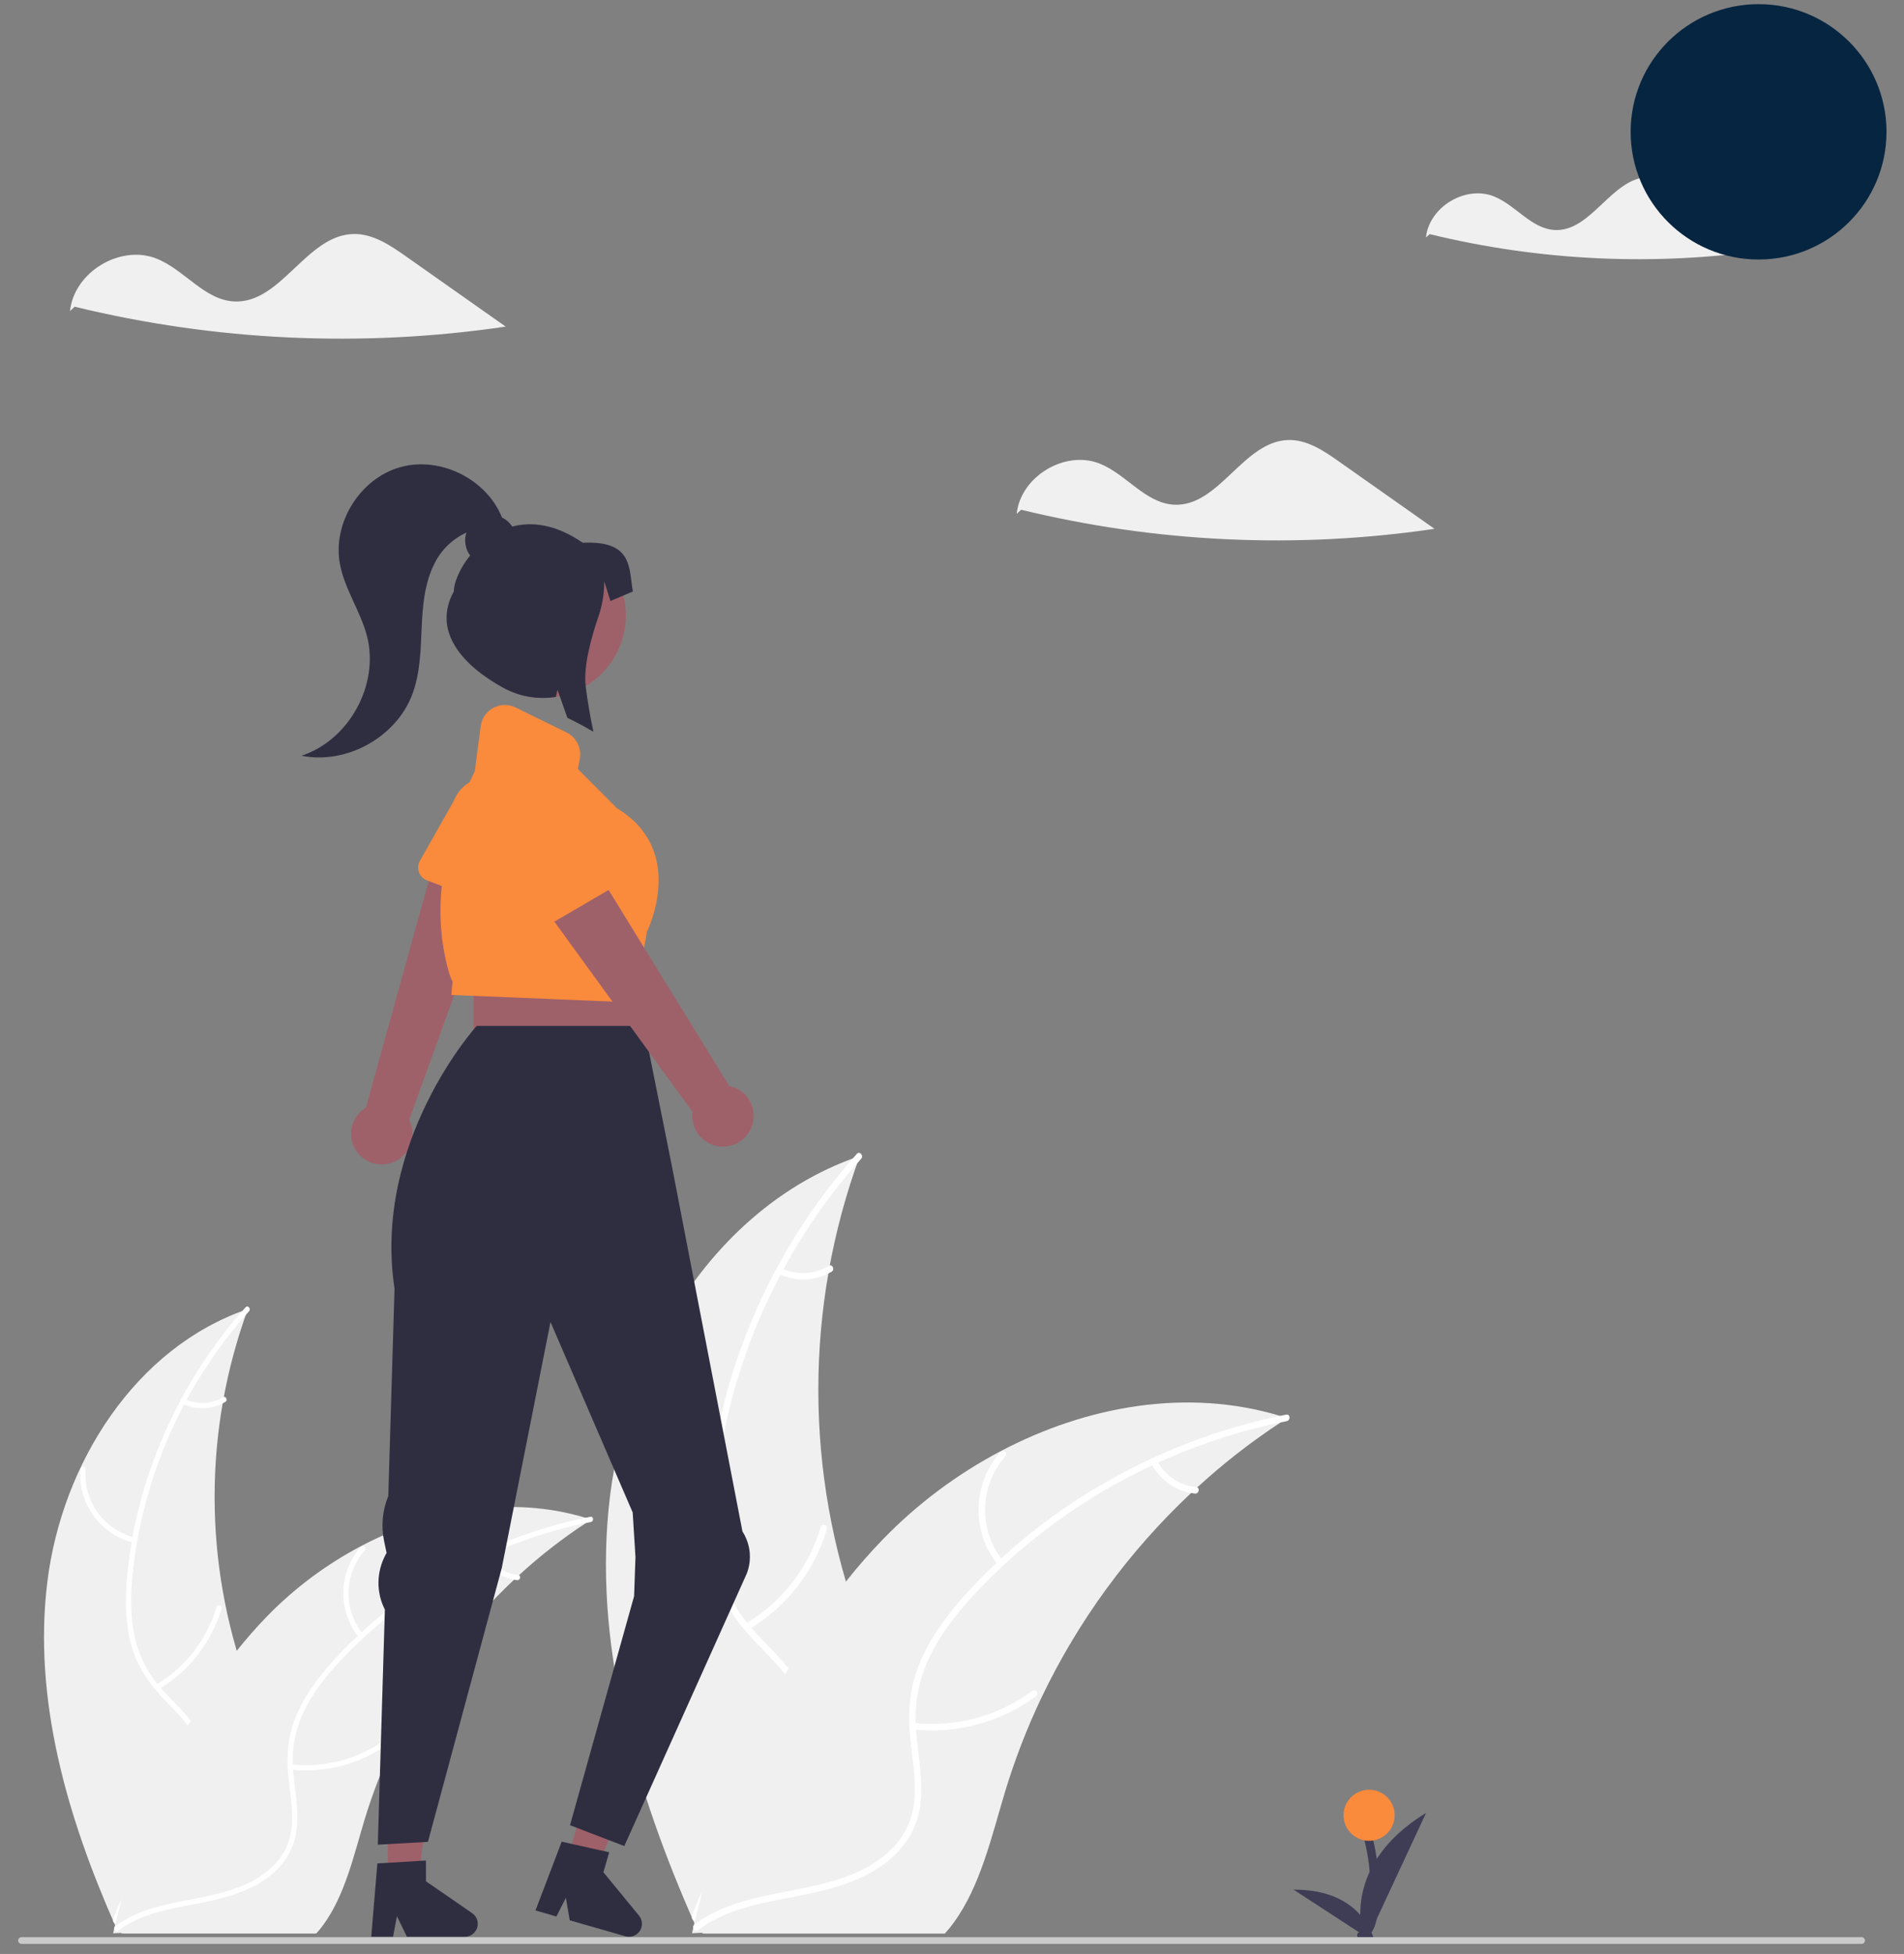 <svg width="77" height="79" viewBox="0 0 77 79" fill="none" xmlns="http://www.w3.org/2000/svg">
<rect x="0" y="0" width="77" height="79" fill="#808080" stroke="none"/>
<g clip-path="url(#clip0_314:6894)">
<path d="M68.329 7.868C67.825 7.514 67.275 7.144 66.659 7.159C65.168 7.194 64.364 9.375 62.875 9.299C61.925 9.25 61.294 8.287 60.41 7.938C59.259 7.483 57.794 8.372 57.668 9.601L57.816 9.466C62.291 10.555 66.936 10.769 71.493 10.097C70.438 9.354 69.383 8.611 68.329 7.868Z" fill="#F0F0F0"/>
<path d="M1.917 63.937C2.511 59.171 5.471 54.475 10.026 52.924C8.23 57.829 8.23 63.211 10.027 68.116C10.727 70.005 11.703 72.034 11.044 73.938C10.634 75.122 9.632 76.029 8.512 76.596C7.392 77.162 6.149 77.433 4.921 77.697L4.68 77.897C2.731 73.505 1.323 68.702 1.917 63.937Z" fill="#F0F0F0"/>
<path d="M10.071 53.014C7.419 55.979 5.77 59.704 5.36 63.658C5.277 64.505 5.267 65.372 5.452 66.208C5.64 67.021 6.042 67.769 6.617 68.374C7.141 68.95 7.745 69.478 8.12 70.17C8.516 70.9 8.531 71.73 8.26 72.505C7.929 73.454 7.276 74.227 6.61 74.962C5.872 75.777 5.091 76.612 4.777 77.692C4.739 77.823 4.538 77.757 4.576 77.626C5.122 75.746 6.951 74.678 7.823 72.984C8.23 72.194 8.401 71.277 8.02 70.443C7.686 69.714 7.064 69.169 6.528 68.591C5.965 67.984 5.533 67.318 5.31 66.515C5.083 65.693 5.059 64.823 5.12 63.977C5.272 62.06 5.725 60.178 6.462 58.401C7.293 56.369 8.466 54.493 9.931 52.855C10.022 52.753 10.161 52.913 10.071 53.014L10.071 53.014Z" fill="white"/>
<path d="M5.417 62.378C4.761 62.219 4.184 61.833 3.787 61.288C3.391 60.744 3.201 60.077 3.252 59.405C3.263 59.27 3.475 59.28 3.464 59.416C3.415 60.041 3.592 60.663 3.962 61.169C4.333 61.675 4.872 62.032 5.483 62.177C5.616 62.208 5.549 62.409 5.417 62.378V62.378Z" fill="white"/>
<path d="M6.312 68.118C7.496 67.413 8.37 66.288 8.76 64.968C8.798 64.838 9 64.904 8.961 65.035C8.553 66.407 7.641 67.576 6.408 68.307C6.29 68.377 6.195 68.188 6.312 68.118H6.312Z" fill="white"/>
<path d="M7.49 56.569C7.731 56.684 7.996 56.736 8.262 56.723C8.529 56.709 8.787 56.63 9.015 56.492C9.132 56.421 9.227 56.611 9.111 56.681C8.858 56.833 8.572 56.92 8.278 56.935C7.984 56.951 7.691 56.894 7.423 56.77C7.397 56.761 7.376 56.742 7.363 56.717C7.351 56.692 7.348 56.663 7.356 56.637C7.365 56.61 7.384 56.588 7.409 56.576C7.434 56.563 7.463 56.561 7.49 56.569V56.569Z" fill="white"/>
<path d="M23.91 61.436C23.838 61.483 23.767 61.529 23.695 61.578C22.736 62.207 21.829 62.913 20.985 63.689C20.918 63.748 20.852 63.809 20.788 63.87C18.773 65.761 17.127 68.008 15.934 70.499C15.461 71.49 15.063 72.516 14.745 73.568C14.307 75.02 13.947 76.63 13.079 77.818C12.99 77.943 12.893 78.062 12.789 78.175H4.942C4.924 78.166 4.906 78.159 4.888 78.15L4.575 78.165C4.588 78.109 4.602 78.052 4.615 77.997C4.622 77.965 4.631 77.932 4.638 77.9C4.643 77.879 4.649 77.857 4.652 77.838C4.654 77.831 4.656 77.823 4.658 77.818C4.661 77.799 4.667 77.781 4.67 77.763C4.749 77.443 4.83 77.123 4.914 76.803C4.914 76.802 4.914 76.802 4.915 76.8C5.558 74.365 6.41 71.962 7.601 69.765C7.637 69.699 7.672 69.631 7.712 69.565C8.254 68.577 8.876 67.636 9.572 66.749C9.954 66.265 10.361 65.801 10.791 65.358C11.903 64.215 13.189 63.254 14.601 62.51C17.415 61.027 20.673 60.459 23.681 61.365C23.758 61.388 23.833 61.411 23.91 61.436Z" fill="#F0F0F0"/>
<path d="M23.892 61.536C19.985 62.31 16.422 64.293 13.708 67.204C13.13 67.831 12.599 68.517 12.243 69.296C11.902 70.057 11.772 70.896 11.866 71.725C11.938 72.5 12.101 73.284 11.983 74.062C11.859 74.883 11.37 75.555 10.686 76.011C9.849 76.569 8.861 76.794 7.887 76.981C6.805 77.188 5.678 77.386 4.776 78.06C4.666 78.141 4.546 77.967 4.655 77.886C6.225 76.713 8.33 76.959 10.048 76.131C10.85 75.745 11.54 75.115 11.738 74.22C11.912 73.437 11.744 72.628 11.664 71.844C11.581 71.021 11.638 70.23 11.945 69.455C12.259 68.662 12.765 67.954 13.323 67.315C14.602 65.875 16.099 64.645 17.76 63.669C19.65 62.545 21.718 61.752 23.876 61.325C24.009 61.298 24.025 61.509 23.892 61.536V61.536Z" fill="white"/>
<path d="M14.527 66.216C14.099 65.695 13.871 65.04 13.883 64.367C13.895 63.694 14.146 63.047 14.592 62.542C14.682 62.44 14.845 62.576 14.755 62.678C14.339 63.147 14.105 63.75 14.095 64.377C14.085 65.003 14.3 65.613 14.701 66.095C14.788 66.2 14.613 66.32 14.527 66.216Z" fill="white"/>
<path d="M11.778 71.338C13.149 71.486 14.525 71.113 15.633 70.294C15.742 70.212 15.863 70.386 15.753 70.468C14.599 71.318 13.166 71.704 11.74 71.546C11.604 71.531 11.643 71.323 11.778 71.338Z" fill="white"/>
<path d="M19.686 62.824C19.809 63.059 19.99 63.261 20.21 63.41C20.431 63.559 20.685 63.652 20.951 63.678C21.087 63.692 21.048 63.9 20.913 63.887C20.62 63.856 20.339 63.754 20.095 63.589C19.851 63.425 19.65 63.203 19.512 62.944C19.497 62.921 19.491 62.893 19.496 62.865C19.501 62.838 19.516 62.813 19.538 62.797C19.562 62.781 19.59 62.775 19.618 62.78C19.645 62.785 19.67 62.801 19.686 62.824Z" fill="white"/>
<path d="M24.675 60.448C25.415 54.515 29.1 48.668 34.771 46.737C32.535 52.845 32.535 59.545 34.773 65.652C35.644 68.004 36.859 70.53 36.039 72.9C35.529 74.375 34.281 75.504 32.887 76.209C31.492 76.915 29.944 77.251 28.416 77.581L28.115 77.829C25.689 72.362 23.936 66.382 24.675 60.448Z" fill="#F0F0F0"/>
<path d="M34.828 46.848C31.559 50.501 29.438 55.219 28.961 60.101C28.858 61.156 28.846 62.236 29.077 63.276C29.31 64.288 29.811 65.219 30.526 65.973C31.18 66.69 31.931 67.347 32.399 68.209C32.892 69.118 32.91 70.151 32.573 71.116C32.16 72.298 31.347 73.261 30.519 74.175C29.599 75.189 28.628 76.229 28.237 77.574C28.189 77.737 27.939 77.654 27.986 77.492C28.666 75.151 30.943 73.821 32.029 71.713C32.536 70.729 32.748 69.587 32.273 68.549C31.858 67.641 31.084 66.962 30.416 66.243C29.715 65.487 29.177 64.658 28.9 63.658C28.617 62.635 28.587 61.552 28.663 60.499C28.852 58.112 29.416 55.769 30.335 53.556C31.369 51.026 32.829 48.69 34.653 46.651C34.766 46.525 34.94 46.723 34.828 46.848Z" fill="white"/>
<path d="M29.032 58.506C28.216 58.308 27.497 57.827 27.003 57.15C26.51 56.472 26.274 55.641 26.337 54.805C26.351 54.636 26.615 54.649 26.601 54.818C26.541 55.596 26.761 56.37 27.221 57.001C27.682 57.631 28.354 58.076 29.115 58.256C29.28 58.295 29.197 58.545 29.032 58.506Z" fill="white"/>
<path d="M30.147 65.654C31.621 64.776 32.709 63.376 33.194 61.733C33.242 61.57 33.493 61.653 33.445 61.816C32.937 63.524 31.802 64.979 30.266 65.89C30.119 65.977 30.002 65.741 30.147 65.654Z" fill="white"/>
<path d="M31.614 51.276C31.913 51.418 32.244 51.484 32.575 51.467C32.907 51.45 33.229 51.351 33.513 51.18C33.658 51.091 33.776 51.327 33.632 51.415C33.317 51.603 32.961 51.712 32.595 51.731C32.229 51.751 31.864 51.68 31.531 51.526C31.498 51.514 31.472 51.49 31.456 51.459C31.44 51.429 31.437 51.393 31.447 51.36C31.458 51.327 31.482 51.299 31.513 51.284C31.544 51.268 31.581 51.265 31.614 51.276Z" fill="white"/>
<path d="M52.057 57.335C51.968 57.393 51.879 57.451 51.79 57.511C50.595 58.294 49.467 59.174 48.415 60.14C48.333 60.213 48.25 60.289 48.17 60.364C45.661 62.719 43.612 65.517 42.127 68.618C41.538 69.853 41.043 71.13 40.647 72.439C40.101 74.248 39.653 76.252 38.572 77.731C38.461 77.886 38.34 78.035 38.211 78.176H28.442C28.419 78.165 28.397 78.156 28.375 78.144L27.985 78.162C28 78.093 28.018 78.022 28.034 77.953C28.043 77.913 28.054 77.873 28.063 77.833C28.07 77.806 28.076 77.78 28.081 77.755C28.083 77.746 28.085 77.737 28.087 77.731C28.092 77.706 28.099 77.684 28.103 77.662C28.201 77.264 28.302 76.866 28.406 76.468C28.406 76.465 28.406 76.465 28.408 76.463C29.209 73.431 30.27 70.44 31.752 67.704C31.796 67.622 31.841 67.537 31.89 67.455C32.565 66.226 33.339 65.053 34.206 63.95C34.682 63.347 35.189 62.769 35.724 62.217C37.109 60.794 38.709 59.598 40.467 58.672C43.971 56.826 48.027 56.118 51.772 57.246C51.868 57.275 51.961 57.304 52.057 57.335Z" fill="#F0F0F0"/>
<path d="M52.035 57.458C47.221 58.411 42.681 60.904 39.355 64.515C38.636 65.296 37.975 66.15 37.532 67.12C37.108 68.068 36.945 69.112 37.062 70.144C37.151 71.109 37.355 72.085 37.208 73.054C37.053 74.076 36.445 74.912 35.593 75.48C34.551 76.175 33.32 76.456 32.107 76.688C30.761 76.945 29.358 77.192 28.234 78.031C28.098 78.133 27.948 77.916 28.084 77.814C30.039 76.354 32.659 76.661 34.798 75.63C35.797 75.149 36.656 74.365 36.903 73.25C37.119 72.275 36.91 71.269 36.811 70.293C36.707 69.268 36.778 68.283 37.16 67.318C37.551 66.331 38.181 65.449 38.877 64.653C40.468 62.861 42.332 61.329 44.4 60.115C46.753 58.715 49.328 57.728 52.015 57.195C52.181 57.162 52.2 57.425 52.035 57.458Z" fill="white"/>
<path d="M40.374 63.285C39.842 62.637 39.558 61.821 39.573 60.983C39.588 60.145 39.901 59.34 40.456 58.711C40.568 58.584 40.771 58.753 40.658 58.88C40.14 59.465 39.849 60.215 39.837 60.995C39.825 61.775 40.092 62.534 40.591 63.135C40.7 63.266 40.482 63.415 40.374 63.285Z" fill="white"/>
<path d="M36.952 69.662C38.659 69.846 40.372 69.382 41.751 68.361C41.888 68.26 42.038 68.477 41.901 68.578C40.465 69.637 38.68 70.117 36.905 69.921C36.736 69.902 36.784 69.643 36.952 69.662H36.952Z" fill="white"/>
<path d="M46.798 59.062C46.952 59.356 47.176 59.607 47.451 59.793C47.725 59.978 48.042 60.093 48.372 60.127C48.542 60.143 48.493 60.402 48.325 60.386C47.961 60.347 47.611 60.22 47.307 60.016C47.003 59.811 46.754 59.535 46.581 59.212C46.562 59.183 46.555 59.148 46.561 59.114C46.568 59.08 46.586 59.05 46.614 59.029C46.643 59.009 46.679 59.002 46.713 59.008C46.747 59.014 46.778 59.034 46.798 59.062Z" fill="white"/>
<path d="M15.812 47.022C15.984 46.968 16.143 46.878 16.277 46.757C16.411 46.636 16.517 46.488 16.587 46.322C16.657 46.156 16.689 45.976 16.682 45.796C16.675 45.616 16.629 45.44 16.546 45.28L20.36 34.72L17.716 34.251L14.798 44.778C14.538 44.935 14.344 45.181 14.253 45.47C14.163 45.76 14.182 46.073 14.306 46.349C14.431 46.626 14.654 46.847 14.931 46.971C15.209 47.095 15.522 47.113 15.812 47.022Z" fill="#9E616A"/>
<path d="M21.18 32.3C21.09 32.104 20.96 31.929 20.797 31.787C20.635 31.645 20.444 31.538 20.237 31.474C20.03 31.411 19.813 31.391 19.598 31.418C19.384 31.444 19.177 31.515 18.991 31.626C18.699 31.799 18.474 32.065 18.352 32.382L16.981 34.805C16.942 34.874 16.918 34.951 16.911 35.03C16.904 35.109 16.915 35.189 16.942 35.264C16.969 35.339 17.012 35.407 17.067 35.463C17.123 35.52 17.19 35.564 17.265 35.593L17.336 35.62L17.866 35.823L19.707 36.529L19.875 36.594C19.95 36.623 20.029 36.635 20.109 36.63C20.188 36.625 20.266 36.603 20.336 36.565C20.406 36.528 20.467 36.475 20.515 36.412C20.564 36.349 20.597 36.276 20.615 36.199L20.832 35.225L21.22 33.492C21.294 33.301 21.328 33.097 21.321 32.892C21.315 32.688 21.267 32.486 21.18 32.3Z" fill="#FA8A3C"/>
<path d="M25.464 38.331H19.156V44.626H25.464V38.331Z" fill="#9E616A"/>
<path d="M15.682 75.953L16.925 75.953L17.516 71.169L15.682 71.169L15.682 75.953Z" fill="#9E616A"/>
<path d="M19.094 77.35L17.226 76.062V75.223L17.015 75.235H17.013L15.683 75.316H15.682L15.261 75.34L15.021 78.211L15.014 78.306H15.896L15.913 78.211L16.053 77.476L16.411 78.211L16.457 78.306H18.795C18.903 78.307 19.009 78.274 19.096 78.211C19.166 78.163 19.223 78.099 19.262 78.025C19.301 77.95 19.321 77.867 19.321 77.783C19.321 77.698 19.3 77.614 19.261 77.539C19.221 77.463 19.164 77.398 19.094 77.35Z" fill="#2F2E41"/>
<path d="M22.951 75.164L24.145 75.507L26.038 71.072L24.276 70.566L22.951 75.164Z" fill="#9E616A"/>
<path d="M25.842 77.45L24.403 75.697L24.636 74.889L24.429 74.843H24.428L23.275 74.585L23.127 74.552L22.716 74.46L21.656 77.242L22.502 77.486L22.885 76.73L23.041 77.64L23.575 77.793L25.027 78.21L25.29 78.286C25.366 78.307 25.445 78.311 25.522 78.298C25.6 78.285 25.673 78.255 25.737 78.21C25.836 78.142 25.908 78.042 25.941 77.927C25.964 77.845 25.967 77.759 25.95 77.676C25.933 77.593 25.896 77.515 25.842 77.45Z" fill="#2F2E41"/>
<path d="M24.9 26.479C24.667 26.905 24.344 27.275 23.954 27.564C23.563 27.852 23.114 28.052 22.638 28.15C22.585 28.161 22.533 28.17 22.479 28.178C21.732 28.295 20.967 28.156 20.31 27.784C19.652 27.412 19.14 26.828 18.857 26.129C18.574 25.43 18.536 24.655 18.75 23.932C18.964 23.208 19.417 22.578 20.035 22.144C20.654 21.71 21.401 21.498 22.156 21.542C22.91 21.585 23.628 21.883 24.192 22.385C24.756 22.888 25.132 23.566 25.261 24.309C25.39 25.052 25.262 25.817 24.9 26.479Z" fill="#9E616A"/>
<path d="M30.203 63.615C30.308 63.338 30.347 63.041 30.317 62.746C30.286 62.452 30.186 62.169 30.026 61.919L27.163 47.099L26.037 41.478H19.278C19.278 41.478 15.054 46.143 15.955 52.101L15.703 60.49C15.464 61.066 15.405 61.7 15.534 62.31L15.634 62.785L15.595 62.856C15.411 63.197 15.312 63.577 15.306 63.964C15.301 64.35 15.39 64.733 15.565 65.078L15.279 74.582L17.307 74.469L20.292 63.397L22.263 53.45L25.586 61.149L25.699 62.948L25.644 64.533L23.052 73.795L25.248 74.638L30.203 63.615Z" fill="#2F2E41"/>
<path d="M24.956 32.684L23.37 31.093L23.448 30.678C23.487 30.467 23.456 30.249 23.36 30.057C23.263 29.865 23.107 29.71 22.914 29.615L20.85 28.604C20.71 28.535 20.555 28.5 20.398 28.503C20.242 28.506 20.088 28.546 19.951 28.62C19.812 28.693 19.694 28.799 19.605 28.927C19.516 29.056 19.459 29.204 19.439 29.358L19.202 31.184C19.181 31.223 19.103 31.378 18.991 31.626C18.61 32.494 18.314 33.396 18.107 34.321C17.996 34.817 17.916 35.319 17.866 35.824C17.743 36.951 17.829 38.091 18.119 39.187C18.22 39.548 18.275 39.645 18.308 39.682C18.283 39.843 18.267 40.005 18.259 40.168L18.256 40.227L18.37 40.231L19.156 40.263L24.768 40.495L25.464 40.524L25.64 40.531L26.046 38.311L26.163 37.67C26.251 37.49 27.731 34.354 24.956 32.684Z" fill="#FA8A3C"/>
<path d="M30.397 45.567C30.463 45.399 30.491 45.219 30.48 45.039C30.469 44.859 30.418 44.684 30.332 44.526C30.246 44.368 30.126 44.23 29.98 44.124C29.835 44.017 29.668 43.943 29.491 43.907L23.602 34.344L21.585 36.113L28.008 44.957C27.967 45.258 28.039 45.563 28.209 45.814C28.38 46.066 28.636 46.246 28.931 46.321C29.225 46.396 29.537 46.361 29.807 46.222C30.077 46.083 30.287 45.85 30.397 45.567Z" fill="#9E616A"/>
<path d="M24.92 35.069L23.178 32.907C22.982 32.574 22.668 32.327 22.298 32.215C21.928 32.103 21.529 32.133 21.18 32.301C21.144 32.318 21.108 32.337 21.073 32.358C20.723 32.563 20.467 32.898 20.363 33.29C20.26 33.682 20.316 34.099 20.519 34.45L20.832 35.226L21.561 37.031C21.59 37.105 21.636 37.171 21.693 37.226C21.751 37.281 21.82 37.322 21.895 37.348C21.971 37.374 22.05 37.383 22.13 37.375C22.209 37.367 22.285 37.342 22.354 37.302L22.421 37.263L24.612 35.983L24.768 35.891C24.837 35.851 24.896 35.797 24.942 35.732C24.987 35.667 25.018 35.593 25.033 35.515C25.047 35.437 25.044 35.356 25.025 35.279C25.005 35.203 24.97 35.131 24.92 35.069Z" fill="#FA8A3C"/>
<path d="M71.119 10.492C73.976 10.492 76.292 8.181 76.292 5.33C76.292 2.479 73.976 0.168 71.119 0.168C68.261 0.168 65.945 2.479 65.945 5.33C65.945 8.181 68.261 10.492 71.119 10.492Z" fill="#062540"/>
<path d="M16.418 10.365C15.776 9.913 15.075 9.442 14.29 9.461C12.389 9.506 11.365 12.286 9.467 12.188C8.257 12.125 7.453 10.898 6.326 10.454C4.859 9.874 2.992 11.007 2.832 12.573L3.02 12.401C8.724 13.789 14.643 14.062 20.45 13.205C19.106 12.258 17.762 11.312 16.418 10.365Z" fill="#F0F0F0"/>
<path d="M54.146 18.657C53.531 18.223 52.858 17.771 52.105 17.79C50.282 17.833 49.3 20.499 47.48 20.405C46.319 20.345 45.548 19.169 44.468 18.742C43.06 18.186 41.27 19.273 41.116 20.775L41.297 20.61C46.767 21.941 52.443 22.202 58.013 21.381C56.724 20.473 55.435 19.565 54.146 18.657Z" fill="#F0F0F0"/>
<path d="M23.569 21.945C22.473 21.193 21.508 21.078 20.716 21.291C20.613 21.133 20.469 21.005 20.299 20.922C19.681 19.368 17.8 18.435 16.186 18.888C14.561 19.345 13.44 21.141 13.746 22.797C13.935 23.824 14.583 24.713 14.843 25.724C15.347 27.682 14.117 29.924 12.193 30.555C14.015 30.92 16.02 29.809 16.674 28.074C16.991 27.231 17.011 26.31 17.051 25.41C17.091 24.511 17.164 23.584 17.573 22.781C17.846 22.23 18.301 21.79 18.861 21.533C18.811 21.688 18.799 21.852 18.825 22.013C18.851 22.174 18.915 22.326 19.011 22.457C18.584 22.991 18.352 23.568 18.352 23.914C17.464 25.533 18.733 26.923 20.355 27.809C21.002 28.164 21.749 28.294 22.479 28.178L22.547 27.889L22.639 28.149L22.945 29.023C23.299 29.194 23.651 29.381 23.998 29.585C23.866 28.965 23.759 28.347 23.686 27.742C23.584 26.919 23.939 25.694 24.195 24.95C24.354 24.49 24.436 24.008 24.436 23.522V23.501L24.686 24.301L25.594 23.914C25.425 22.947 25.594 21.849 23.569 21.945Z" fill="#2F2E41"/>
<path d="M55.398 73.904L55.062 73.981C55.289 74.719 55.41 75.485 55.422 76.256C55.431 76.641 55.409 77.026 55.356 77.407C55.316 77.677 55.242 77.988 54.973 78.114C54.772 78.208 54.947 78.505 55.147 78.411C55.45 78.269 55.598 77.949 55.664 77.637C55.739 77.235 55.774 76.826 55.768 76.416C55.771 75.565 55.647 74.718 55.398 73.904Z" fill="#3F3D56"/>
<path d="M55.207 78.596C55.207 78.596 53.973 75.567 57.673 73.295L55.207 78.596Z" fill="#3F3D56"/>
<path d="M55.6 78.54C55.6 78.54 55.224 76.381 52.312 76.4L55.6 78.54Z" fill="#3F3D56"/>
<path d="M55.369 74.425C55.94 74.425 56.403 73.963 56.403 73.393C56.403 72.823 55.94 72.36 55.369 72.36C54.797 72.36 54.334 72.823 54.334 73.393C54.334 73.963 54.797 74.425 55.369 74.425Z" fill="#FA8A3C"/>
<path d="M75.284 78.594H0.871C0.835 78.594 0.8 78.58 0.774 78.554C0.749 78.529 0.734 78.494 0.734 78.458C0.734 78.422 0.749 78.387 0.774 78.361C0.8 78.336 0.835 78.321 0.871 78.321H75.284C75.321 78.321 75.355 78.336 75.381 78.361C75.406 78.387 75.421 78.422 75.421 78.458C75.421 78.494 75.406 78.529 75.381 78.554C75.355 78.58 75.321 78.594 75.284 78.594Z" fill="#CACACA"/>
</g>
<defs>
<clipPath id="clip0_314:6894">
<rect width="75.558" height="78.427" fill="white" transform="translate(0.734 0.168)"/>
</clipPath>
</defs>
</svg>

